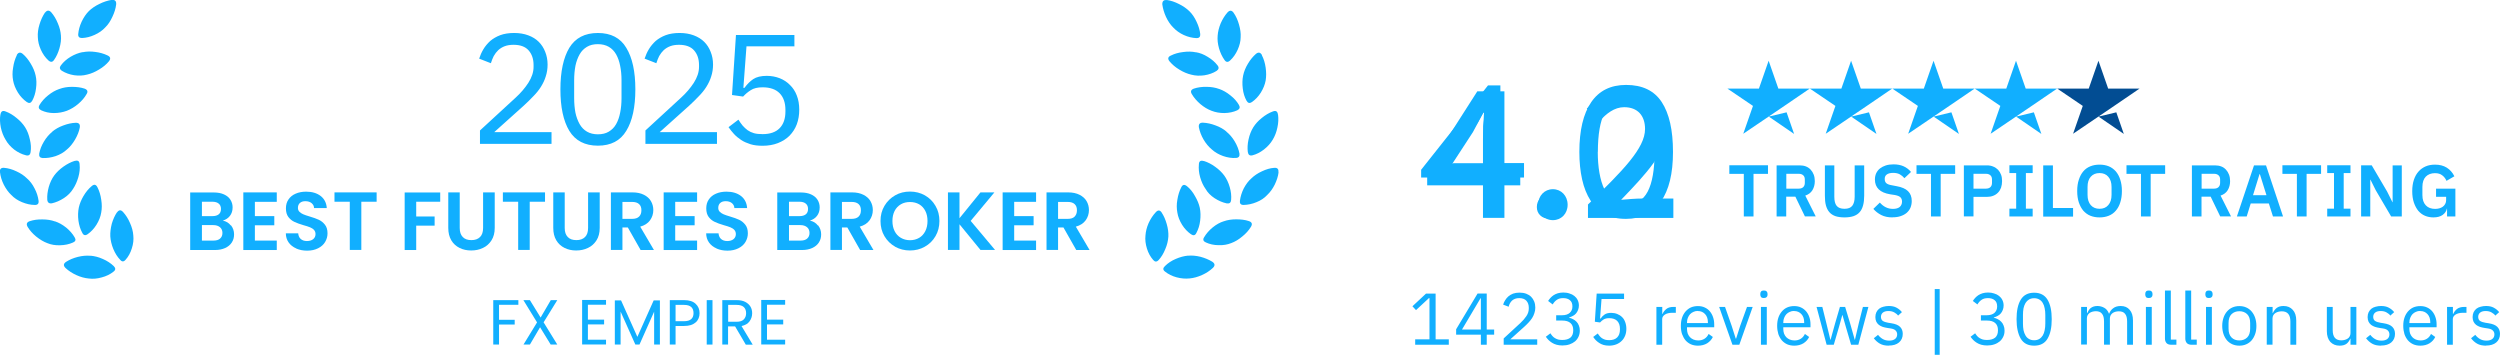 <?xml version="1.0" encoding="UTF-8"?>
<svg id="Layer_1" xmlns="http://www.w3.org/2000/svg" version="1.1" viewBox="0 0 272.88 38.73">
  <!-- Generator: Adobe Illustrator 29.6.1, SVG Export Plug-In . SVG Version: 2.1.1 Build 9)  -->
  <defs>
    <style>
      .st0, .st1 {
        fill: #11afff;
      }

      .st1 {
        display: none;
      }

      .st2 {
        fill: #024d93;
      }
    </style>
  </defs>
  <path class="st1" d="M76.56,8.05h2.58c.23,0,.43.03.62.1.19.07.34.17.47.29.13.12.22.27.29.46.07.18.1.37.1.58s-.03.39-.09.54c-.05.14-.13.26-.22.36-.09.1-.2.17-.32.22s-.24.07-.37.08v.05c.12,0,.25.02.39.07.14.05.27.13.39.23.12.1.22.23.3.4.08.16.12.36.12.6,0,.22-.04.43-.11.63-.07.19-.17.36-.3.5s-.28.26-.46.34-.37.12-.58.12h-2.83v-5.58h.02ZM77.62,12.73h1.47c.2,0,.36-.05.47-.15.11-.11.17-.26.17-.46v-.27c0-.2-.06-.35-.17-.46s-.27-.16-.47-.16h-1.47v1.5ZM77.62,10.37h1.3c.19,0,.34-.05.45-.15.11-.11.16-.25.16-.44v-.25c0-.19-.05-.33-.16-.43-.11-.11-.26-.16-.45-.16h-1.3s0,1.43,0,1.43ZM81.95,13.63v-5.58h3.68v.94h-2.62v1.35h2.32v.94h-2.32v1.42h2.62v.94h-3.68ZM88.56,13.73c-.48,0-.89-.09-1.22-.26s-.62-.39-.86-.67l.71-.69c.19.22.41.39.64.51.24.12.5.18.79.18.33,0,.57-.07.74-.21s.25-.34.25-.58c0-.19-.05-.34-.16-.46s-.31-.2-.6-.26l-.53-.08c-1.11-.18-1.67-.72-1.67-1.62,0-.25.05-.48.14-.68.1-.2.23-.38.41-.52s.39-.25.63-.33c.25-.08.53-.12.85-.12.42,0,.79.07,1.1.21s.58.34.81.62l-.72.68c-.14-.17-.31-.31-.5-.42-.2-.11-.45-.16-.74-.16s-.53.06-.69.18c-.15.11-.22.27-.22.48s.06.37.18.47.32.18.59.22l.52.1c.57.1.98.28,1.25.54s.41.62.41,1.08c0,.27-.05.51-.14.73-.09.21-.23.4-.41.56-.18.15-.39.27-.66.36-.26.09-.55.13-.89.13h0ZM93.83,8.98v4.65h-1.06v-4.65h-1.58v-.94h4.22v.94h-1.58ZM98.33,13.63v-5.58h2.51c.26,0,.49.04.69.13.21.08.38.2.53.35.14.15.25.33.33.54s.11.45.11.7-.04.5-.11.71-.18.39-.33.54c-.14.15-.32.27-.53.35-.2.08-.43.12-.69.12h-1.46v2.13h-1.06,0ZM99.38,10.59h1.36c.2,0,.36-.05.48-.16s.18-.27.18-.47v-.37c0-.2-.06-.36-.18-.46-.12-.11-.28-.16-.48-.16h-1.36v1.62ZM104.59,13.63h-1.06v-5.58h2.52c.26,0,.49.04.69.12.2.08.37.2.51.35.14.15.25.33.33.54s.12.45.12.71c0,.38-.09.71-.26.99-.17.28-.43.47-.78.59l1.14,2.27h-1.18l-1.04-2.15h-1v2.15h0ZM105.95,10.59c.2,0,.36-.05.48-.16s.18-.27.18-.47v-.37c0-.2-.06-.36-.18-.46-.12-.11-.28-.16-.48-.16h-1.36v1.62h1.36ZM111.04,13.73c-.37,0-.7-.06-1-.18s-.56-.31-.77-.55c-.21-.25-.37-.55-.49-.9-.12-.36-.18-.77-.18-1.25s.06-.88.18-1.24.28-.67.49-.91c.21-.25.47-.43.77-.55.3-.12.63-.18,1-.18s.7.06,1,.18.55.31.77.55c.21.25.38.55.49.91.12.36.18.77.18,1.24s-.06.89-.18,1.25c-.11.36-.28.66-.49.9-.21.25-.47.43-.77.55-.3.12-.63.18-1,.18ZM111.04,12.79c.4,0,.72-.13.95-.4.24-.27.36-.64.36-1.12v-.86c0-.48-.12-.85-.36-1.12-.24-.27-.55-.4-.95-.4s-.72.13-.96.4c-.24.27-.35.64-.35,1.12v.86c0,.48.12.85.35,1.12.24.27.56.4.96.4ZM115.72,13.63l-1.82-5.58h1.08l.86,2.72.5,1.86h.02l.49-1.86.86-2.72h1.05l-1.82,5.58h-1.22ZM119.37,13.63v-.85h.74v-3.89h-.74v-.85h2.54v.85h-.74v3.89h.74v.85h-2.54ZM123.06,8.05h2.03c.36,0,.69.06.98.18.3.12.55.29.76.53.21.23.38.52.49.87.12.35.18.75.18,1.22s-.06.87-.18,1.22c-.11.35-.28.64-.49.87s-.46.4-.76.52c-.29.12-.62.18-.98.18h-2.03v-5.58h0ZM125.1,12.69c.4,0,.71-.11.94-.34.24-.23.35-.59.35-1.07v-.88c0-.48-.12-.83-.35-1.06-.23-.23-.54-.35-.94-.35h-.98v3.71h.98ZM128.66,13.63v-5.58h3.68v.94h-2.62v1.35h2.32v.94h-2.32v1.42h2.62v.94h-3.68ZM134.59,13.63h-1.06v-5.58h2.52c.26,0,.49.04.69.12s.37.2.51.35c.14.15.25.33.33.54s.12.45.12.71c0,.38-.09.71-.26.99s-.43.47-.78.59l1.14,2.27h-1.18l-1.04-2.15h-1v2.15h0ZM135.95,10.59c.2,0,.36-.05.48-.16s.18-.27.18-.47v-.37c0-.2-.06-.36-.18-.46-.12-.11-.28-.16-.48-.16h-1.36v1.62h1.36Z"/>
  <path class="st1" d="M79.77,22.77h-.03c-.05.27-.2.5-.46.69-.25.18-.59.27-1.01.27-.33,0-.64-.06-.92-.18s-.52-.3-.73-.54c-.2-.25-.36-.55-.48-.9-.12-.36-.18-.77-.18-1.24s.06-.88.18-1.24.29-.67.51-.91c.22-.25.48-.43.78-.56.3-.13.64-.19,1.02-.19.5,0,.93.11,1.28.33s.63.53.83.94l-.86.5c-.1-.24-.25-.44-.46-.6-.2-.16-.46-.24-.8-.24-.42,0-.75.13-1,.38s-.37.62-.37,1.12v.9c0,.49.13.86.38,1.12s.59.38,1.01.38c.17,0,.32-.02.46-.06.14-.04.27-.1.38-.18s.19-.18.26-.3c.06-.12.1-.26.1-.42v-.36h-1.1v-.89h2.11v3.04h-.91v-.86h.01ZM81.98,23.63v-5.58h1.06v4.65h2.2v.94h-3.26,0ZM88.13,23.73c-.37,0-.7-.06-1-.18s-.55-.31-.77-.55c-.21-.25-.37-.55-.49-.9-.12-.36-.18-.77-.18-1.25s.06-.88.18-1.24.28-.67.49-.91c.21-.25.47-.43.77-.55s.63-.18,1-.18.7.06,1,.18.55.31.77.55c.21.25.38.55.49.91.12.36.18.77.18,1.24s-.06.89-.18,1.25c-.11.36-.27.66-.49.9-.21.25-.47.43-.77.55s-.63.18-1,.18ZM88.13,22.79c.4,0,.72-.13.95-.4.24-.27.36-.64.36-1.12v-.86c0-.48-.12-.85-.36-1.12-.23-.27-.55-.4-.95-.4s-.72.13-.96.4c-.23.27-.35.64-.35,1.12v.86c0,.48.12.85.35,1.12.24.27.56.4.96.4ZM91.71,18.05h2.58c.23,0,.43.03.62.1s.34.17.47.29c.13.12.22.27.29.46.07.18.1.37.1.58s-.03.39-.09.54c-.05.14-.13.26-.22.36-.09.1-.2.17-.32.22s-.24.07-.37.08v.05c.12,0,.25.02.39.07s.27.13.39.23.22.23.3.4c.08.16.12.36.12.6,0,.22-.04.43-.11.63-.07.19-.17.36-.3.5-.13.14-.28.26-.46.34s-.37.12-.58.12h-2.83v-5.58h.02ZM92.77,22.73h1.47c.2,0,.36-.05.47-.15.11-.11.17-.26.17-.46v-.27c0-.2-.06-.35-.17-.46-.11-.11-.27-.16-.47-.16h-1.47s0,1.5,0,1.5ZM92.77,20.37h1.3c.19,0,.34-.05.45-.15.11-.11.16-.25.16-.44v-.25c0-.19-.05-.33-.16-.43-.11-.11-.26-.16-.45-.16h-1.3v1.43ZM100.44,23.63l-.45-1.42h-1.98l-.44,1.42h-1.07l1.87-5.58h1.31l1.86,5.58h-1.1ZM99.02,19.01h-.04l-.71,2.3h1.47l-.72-2.3ZM102.44,23.63v-5.58h1.06v4.65h2.2v.94h-3.26,0ZM110.86,18.98v4.65h-1.06v-4.65h-1.58v-.94h4.22v.94h-1.58ZM114.44,23.63h-1.06v-5.58h2.52c.26,0,.48.04.69.12s.37.2.51.35.25.33.33.54c.08.21.12.45.12.71,0,.38-.09.71-.26.99-.17.28-.43.47-.78.59l1.14,2.27h-1.18l-1.04-2.15h-1v2.15h0ZM115.8,20.59c.2,0,.36-.05.48-.16s.18-.27.18-.47v-.37c0-.2-.06-.36-.18-.46-.12-.11-.28-.16-.48-.16h-1.36v1.62s1.36,0,1.36,0ZM122.23,23.63l-.45-1.42h-1.98l-.44,1.42h-1.07l1.87-5.58h1.31l1.86,5.58h-1.1ZM120.81,19.01h-.04l-.71,2.3h1.47l-.72-2.3ZM124.23,18.05h2.03c.36,0,.69.06.98.18.3.12.55.29.76.53.21.23.38.52.49.87.12.35.18.75.18,1.22s-.06.87-.18,1.22c-.11.35-.28.64-.49.87-.21.23-.46.4-.76.52-.29.12-.62.18-.98.18h-2.03v-5.58h0ZM126.26,22.69c.39,0,.71-.11.94-.34s.35-.59.35-1.07v-.88c0-.48-.12-.83-.35-1.06-.23-.23-.54-.35-.94-.35h-.98v3.71h.98ZM129.6,23.63v-.85h.74v-3.89h-.74v-.85h2.54v.85h-.74v3.89h.74v.85h-2.54ZM134.89,20.77l-.58-1.16h-.02v4.02h-1v-5.58h1.16l1.68,2.86.58,1.16h.02v-4.02h1v5.58h-1.16l-1.68-2.86ZM142.68,22.77h-.03c-.05.27-.2.5-.46.69-.25.18-.59.27-1.01.27-.33,0-.64-.06-.92-.18s-.52-.3-.73-.54c-.2-.25-.36-.55-.48-.9-.12-.36-.18-.77-.18-1.24s.06-.88.18-1.24.29-.67.51-.91c.22-.25.48-.43.78-.56s.64-.19,1.02-.19c.5,0,.93.11,1.28.33s.63.53.83.94l-.86.5c-.1-.24-.25-.44-.46-.6-.2-.16-.46-.24-.8-.24-.42,0-.75.13-1,.38-.24.25-.37.62-.37,1.12v.9c0,.49.12.86.38,1.12.25.26.59.38,1.01.38.16,0,.32-.02.46-.06.14-.04.27-.1.38-.18s.19-.18.26-.3.1-.26.1-.42v-.36h-1.1v-.89h2.11v3.04h-.91v-.86h0Z"/>
  <path class="st1" d="M17.71,40.13l-.56-1.65h-2.26l-.56,1.65h-.68l1.95-5.58h.86l1.95,5.58s-.7,0-.7,0ZM16.04,35.17h-.04l-.94,2.72h1.93l-.94-2.72h0ZM19.42,34.55h1.87c.35,0,.66.06.94.18s.52.29.72.53c.2.23.36.52.46.87.11.35.16.75.16,1.22s-.05.87-.16,1.22c-.11.35-.26.64-.46.87-.2.23-.44.4-.72.52-.28.12-.6.18-.94.18h-1.87v-5.58h0ZM21.3,39.54c.23,0,.44-.04.63-.11.19-.08.36-.19.5-.34s.25-.33.32-.54c.08-.22.12-.47.12-.74v-.91c0-.28-.04-.52-.12-.74-.07-.22-.18-.4-.32-.55-.14-.15-.3-.26-.5-.34-.19-.08-.4-.12-.63-.12h-1.2v4.4h1.2ZM26.05,40.13l-1.86-5.58h.72l.92,2.82.62,2.1h.04l.63-2.1.93-2.82h.7l-1.88,5.58s-.82,0-.82,0ZM35.83,36.72l-.67-1.24h-.02v4.65h-.66v-5.58h.78l2.04,3.41.67,1.24h.02v-4.65h.66v5.58h-.78s-2.04-3.41-2.04-3.41ZM41.92,40.13v-.56h.78v-4.46h-.78v-.56h2.24v.56h-.78v4.46h.78v.56h-2.24ZM45.4,40.13v-4.13h.64v.67h.03c.1-.23.24-.42.42-.56.19-.14.43-.21.74-.21.43,0,.76.14,1.01.42.25.27.38.66.38,1.16v2.65h-.64v-2.54c0-.74-.31-1.11-.94-1.11-.13,0-.25.02-.38.05-.12.03-.22.08-.32.14-.1.06-.17.15-.23.25-.05.1-.08.21-.08.34v2.86h-.64.01ZM50.94,40.13c-.22,0-.39-.06-.51-.18-.11-.13-.17-.29-.17-.5v-2.89h-.68v-.56h.38c.14,0,.23-.03.28-.08.05-.06.08-.16.08-.3v-.77h.58v1.14h.9v.56h-.9v3.01h.84v.56h-.8ZM54.43,40.23c-.28,0-.54-.05-.77-.15-.22-.1-.42-.25-.58-.43-.16-.19-.29-.42-.38-.68-.09-.27-.13-.57-.13-.9s.04-.62.13-.89.22-.49.38-.68c.17-.19.36-.34.58-.44.23-.1.49-.15.77-.15s.53.05.74.15c.22.1.41.24.56.42.15.18.27.39.35.63.09.25.13.51.13.81v.3h-2.97v.19c0,.18.03.34.08.5.06.15.14.28.24.39.11.11.23.2.38.26.15.06.33.1.52.1.26,0,.49-.06.68-.18.2-.12.35-.3.46-.53l.46.33c-.13.28-.34.51-.62.69-.28.17-.62.26-1.01.26ZM54.43,36.44c-.18,0-.34.03-.48.1-.14.06-.27.14-.38.26-.1.11-.18.25-.24.4s-.09.31-.09.5v.06h2.28v-.09c0-.37-.1-.66-.3-.88s-.46-.34-.79-.34h0ZM57.35,40.13v-4.13h.64v.76h.04c.07-.2.21-.37.4-.53.19-.15.46-.23.79-.23h.25v.64h-.38c-.35,0-.62.07-.82.2-.19.13-.29.29-.29.49v2.8h-.64,0ZM60.37,40.13v-4.13h.64v.67h.03c.1-.23.24-.42.42-.56.19-.14.43-.21.74-.21.43,0,.76.14,1.01.42.25.27.38.66.38,1.16v2.65h-.64v-2.54c0-.74-.31-1.11-.94-1.11-.13,0-.25.02-.38.05-.12.03-.22.08-.32.14-.1.06-.17.15-.23.25-.05.1-.08.21-.08.34v2.86h-.64.01ZM68,40.13c-.24,0-.41-.06-.52-.19-.1-.13-.17-.29-.19-.48h-.04c-.09.26-.24.45-.45.58s-.46.19-.74.19c-.44,0-.78-.11-1.02-.34-.24-.22-.36-.53-.36-.91s.14-.69.42-.9c.29-.21.73-.31,1.34-.31h.82v-.41c0-.29-.08-.52-.24-.67-.16-.15-.41-.23-.74-.23-.25,0-.46.06-.63.17-.17.11-.3.26-.42.45l-.38-.36c.11-.22.29-.41.54-.57s.55-.24.93-.24c.5,0,.89.12,1.17.37s.42.59.42,1.02v2.27h.47v.56h-.38ZM66.16,39.68c.16,0,.31-.02.44-.06.13-.04.25-.09.34-.16.1-.07.17-.15.22-.24s.08-.19.08-.3v-.68h-.85c-.37,0-.64.05-.81.16s-.25.26-.25.46v.17c0,.2.07.36.22.47s.35.17.6.17h0ZM70.26,40.13c-.22,0-.39-.06-.51-.18-.11-.13-.17-.29-.17-.5v-2.89h-.68v-.56h.38c.14,0,.23-.03.28-.08.05-.06.08-.16.08-.3v-.77h.58v1.14h.9v.56h-.9v3.01h.84v.56h-.8,0ZM72.56,35.03c-.14,0-.24-.03-.3-.1-.06-.07-.09-.16-.09-.26v-.1c0-.11.03-.19.09-.26s.17-.1.3-.1.24.03.3.1c.06.06.1.15.1.26v.1c0,.11-.03.19-.1.26-.06.06-.16.1-.3.1ZM72.24,36h.64v4.13h-.64v-4.13ZM75.88,40.23c-.28,0-.53-.05-.76-.15-.23-.1-.43-.25-.59-.43-.16-.19-.29-.42-.38-.68-.09-.27-.14-.57-.14-.9s.05-.62.14-.89.22-.49.38-.68c.17-.19.36-.34.59-.44.23-.1.48-.15.76-.15s.53.05.75.15c.23.1.43.25.59.44.17.19.29.41.38.68s.14.56.14.89-.05.63-.14.9c-.09.26-.22.49-.38.68-.17.19-.36.33-.59.43-.22.1-.47.15-.75.15ZM75.88,39.66c.35,0,.63-.11.85-.32s.33-.54.33-.98v-.59c0-.44-.11-.76-.33-.98-.22-.21-.5-.32-.85-.32s-.63.11-.85.32-.33.54-.33.98v.59c0,.44.11.76.33.98.22.21.5.32.85.32ZM78.87,40.13v-4.13h.64v.67h.03c.1-.23.24-.42.42-.56.19-.14.43-.21.74-.21.43,0,.76.14,1.01.42.25.27.38.66.38,1.16v2.65h-.64v-2.54c0-.74-.31-1.11-.94-1.11-.13,0-.25.02-.38.05-.12.03-.22.08-.32.14-.1.06-.17.15-.23.25-.05.1-.08.21-.08.34v2.86h-.64.01ZM86.5,40.13c-.24,0-.41-.06-.52-.19-.1-.13-.17-.29-.19-.48h-.04c-.09.26-.24.45-.45.58s-.46.19-.74.19c-.44,0-.78-.11-1.02-.34-.24-.22-.36-.53-.36-.91s.14-.69.42-.9c.29-.21.73-.31,1.34-.31h.82v-.41c0-.29-.08-.52-.24-.67-.16-.15-.41-.23-.74-.23-.25,0-.46.06-.63.17-.17.11-.3.26-.42.45l-.38-.36c.11-.22.29-.41.54-.57s.55-.24.93-.24c.5,0,.89.12,1.17.37s.42.59.42,1.02v2.27h.47v.56h-.38ZM84.66,39.68c.16,0,.31-.02.44-.06s.25-.09.34-.16c.1-.07.17-.15.22-.24s.08-.19.08-.3v-.68h-.85c-.37,0-.64.05-.81.16s-.25.26-.25.46v.17c0,.2.07.36.22.47s.35.17.6.17h0ZM88.53,40.13c-.22,0-.39-.06-.51-.18-.11-.13-.17-.29-.17-.48v-5.26h.64v5.36h.61v.56h-.57ZM92.15,40.13v-5.58h3.33v.59h-2.66v1.87h2.42v.59h-2.42v2.53h-.67ZM96.95,35.03c-.14,0-.24-.03-.3-.1-.06-.07-.09-.16-.09-.26v-.1c0-.11.03-.19.09-.26s.17-.1.3-.1.24.03.3.1c.06.06.1.15.1.26v.1c0,.11-.03.19-.1.26-.06.06-.16.1-.3.1ZM96.63,36h.64v4.13h-.64v-4.13ZM98.71,40.13v-4.13h.64v.67h.03c.1-.23.24-.42.42-.56.19-.14.43-.21.74-.21.43,0,.76.14,1.01.42.25.27.38.66.38,1.16v2.65h-.64v-2.54c0-.74-.31-1.11-.94-1.11-.13,0-.25.02-.38.05-.12.03-.22.08-.32.14-.1.06-.17.15-.23.25-.05.1-.08.21-.08.34v2.86h-.64.01ZM106.34,40.13c-.24,0-.41-.06-.52-.19-.1-.13-.17-.29-.19-.48h-.04c-.09.26-.24.45-.45.58s-.46.19-.74.19c-.44,0-.78-.11-1.02-.34-.24-.22-.36-.53-.36-.91s.14-.69.42-.9c.29-.21.73-.31,1.34-.31h.82v-.41c0-.29-.08-.52-.24-.67-.16-.15-.4-.23-.74-.23-.25,0-.46.06-.63.17-.17.11-.3.26-.42.45l-.38-.36c.11-.22.29-.41.54-.57.24-.16.56-.24.93-.24.5,0,.89.12,1.17.37s.42.59.42,1.02v2.27h.47v.56h-.38ZM104.5,39.68c.16,0,.31-.02.44-.06s.25-.09.34-.16c.1-.07.17-.15.22-.24s.08-.19.08-.3v-.68h-.85c-.37,0-.64.05-.81.16s-.25.26-.25.46v.17c0,.2.07.36.22.47s.35.17.6.17h0ZM107.69,40.13v-4.13h.64v.67h.03c.1-.23.24-.42.42-.56.19-.14.43-.21.74-.21.43,0,.76.14,1.01.42.25.27.38.66.38,1.16v2.65h-.64v-2.54c0-.74-.31-1.11-.94-1.11-.13,0-.25.02-.38.05-.12.03-.22.08-.32.14-.1.06-.17.15-.23.25-.05.1-.08.21-.08.34v2.86h-.64.01ZM113.85,40.23c-.29,0-.55-.05-.78-.15-.23-.1-.42-.25-.58-.43-.15-.19-.27-.41-.36-.68-.08-.27-.12-.57-.12-.9s.04-.63.12-.9c.09-.27.21-.49.36-.68.16-.19.36-.33.58-.43.23-.1.49-.15.78-.15.41,0,.74.09.98.27.25.18.44.41.56.7l-.54.27c-.07-.21-.2-.38-.37-.5-.17-.12-.38-.18-.64-.18-.19,0-.36.03-.5.1-.14.06-.26.14-.36.26-.1.11-.17.24-.22.39-.05.15-.07.31-.07.5v.7c0,.36.1.66.29.9.2.23.49.34.86.34.52,0,.89-.24,1.12-.72l.46.31c-.13.3-.33.54-.6.71-.26.18-.59.26-.98.26h.01ZM116.74,35.03c-.14,0-.24-.03-.3-.1-.06-.07-.09-.16-.09-.26v-.1c0-.11.03-.19.09-.26s.17-.1.3-.1.24.03.3.1c.06.06.1.15.1.26v.1c0,.11-.03.19-.1.26-.06.06-.16.1-.3.1ZM116.42,36h.64v4.13h-.64v-4.13ZM121.5,40.13c-.24,0-.41-.06-.52-.19-.1-.13-.17-.29-.19-.48h-.04c-.09.26-.24.45-.45.58s-.46.19-.74.19c-.44,0-.78-.11-1.02-.34-.24-.22-.36-.53-.36-.91s.14-.69.42-.9c.29-.21.73-.31,1.34-.31h.82v-.41c0-.29-.08-.52-.24-.67-.16-.15-.41-.23-.74-.23-.25,0-.46.06-.63.17-.17.11-.3.26-.42.45l-.38-.36c.11-.22.29-.41.54-.57.24-.16.55-.24.93-.24.5,0,.89.12,1.17.37s.42.59.42,1.02v2.27h.47v.56h-.38ZM119.66,39.68c.16,0,.31-.02.44-.06.13-.04.25-.09.34-.16.1-.07.17-.15.22-.24s.08-.19.08-.3v-.68h-.85c-.37,0-.64.05-.81.16s-.25.26-.25.46v.17c0,.2.07.36.22.47s.35.17.6.17h0ZM123.54,40.13c-.22,0-.4-.06-.51-.18-.11-.13-.17-.29-.17-.48v-5.26h.64v5.36h.61v.56h-.57ZM130.65,40.13l-.56-1.65h-2.26l-.56,1.65h-.68l1.95-5.58h.86l1.95,5.58s-.7,0-.7,0ZM128.97,35.17h-.04l-.94,2.72h1.93l-.94-2.72h0ZM131.78,36h.62l.44,1.78.44,1.81h.02l.5-1.81.52-1.78h.57l.54,1.78.51,1.81h.02l.42-1.81.45-1.78h.6l-1.1,4.13h-.79l-.58-1.98-.36-1.26h-.02l-.35,1.26-.58,1.98h-.78l-1.1-4.13h.01ZM141.36,40.13c-.24,0-.41-.06-.52-.19-.1-.13-.17-.29-.19-.48h-.04c-.09.26-.24.45-.45.58-.21.13-.46.19-.74.19-.44,0-.78-.11-1.02-.34-.24-.22-.36-.53-.36-.91s.14-.69.42-.9c.29-.21.73-.31,1.34-.31h.82v-.41c0-.29-.08-.52-.24-.67-.16-.15-.41-.23-.74-.23-.25,0-.46.06-.63.17-.17.11-.3.26-.42.45l-.38-.36c.11-.22.29-.41.54-.57s.55-.24.93-.24c.5,0,.89.12,1.17.37s.42.59.42,1.02v2.27h.47v.56h-.38,0ZM139.52,39.68c.16,0,.31-.02.44-.06s.25-.09.34-.16c.1-.07.17-.15.22-.24s.08-.19.08-.3v-.68h-.85c-.37,0-.64.05-.81.16s-.25.26-.25.46v.17c0,.2.07.36.22.47s.35.17.6.17h0ZM142.72,40.13v-4.13h.64v.76h.04c.08-.2.21-.37.4-.53s.46-.23.79-.23h.25v.64h-.38c-.35,0-.62.07-.82.2-.19.13-.29.29-.29.49v2.8h-.64.01ZM148.33,39.46h-.03c-.25.51-.65.77-1.21.77-.26,0-.49-.05-.7-.15-.21-.1-.39-.25-.54-.43-.14-.19-.26-.41-.34-.68-.07-.27-.11-.57-.11-.9s.04-.63.11-.9c.08-.27.19-.49.34-.68s.33-.33.54-.43c.21-.1.44-.15.7-.15.29,0,.53.06.74.19.21.12.37.31.47.58h.03v-2.46h.64v5.92h-.64v-.67h0ZM147.26,39.65c.14,0,.28-.02.41-.06s.25-.09.34-.16c.1-.07.17-.16.22-.26.06-.11.09-.23.09-.36v-1.54c0-.11-.03-.22-.09-.31-.05-.1-.13-.19-.22-.26-.1-.07-.21-.12-.34-.16-.13-.04-.26-.06-.41-.06-.36,0-.65.11-.86.34-.21.22-.31.52-.31.89v.7c0,.37.1.67.31.9.21.22.49.34.86.34ZM151.65,40.23c-.38,0-.71-.07-.97-.22s-.48-.35-.66-.59l.46-.37c.16.2.34.36.54.47s.43.16.69.16.48-.06.63-.18c.16-.12.23-.28.23-.5,0-.16-.05-.3-.16-.41-.1-.12-.29-.2-.56-.24l-.33-.05c-.19-.03-.37-.07-.53-.12-.16-.06-.3-.13-.42-.22-.12-.1-.21-.21-.28-.35-.06-.14-.1-.3-.1-.5s.04-.38.11-.53c.08-.15.18-.28.3-.38.13-.1.29-.18.47-.22.18-.05.38-.08.58-.08.34,0,.62.06.84.18.23.12.43.28.6.49l-.42.38c-.09-.13-.22-.24-.4-.34-.18-.11-.4-.16-.66-.16s-.47.06-.61.18c-.13.11-.2.27-.2.46s.07.35.2.44c.14.09.34.16.59.2l.32.05c.46.07.78.2.98.4.19.19.29.45.29.76,0,.4-.14.71-.41.94s-.64.34-1.12.34h0Z"/>
  <path class="st1" d="M30.23,34.55h3.01v.6h-2.28v1.86h2.11v.6h-2.11v2.53h-.73v-5.58h0Z"/>
  <g>
    <path class="st0" d="M9.88,27.91c.44.04.89.15,1.35.36.46.2.86.46,1.19.78.22.22.21.42-.03.6-.36.29-.79.5-1.29.63-.49.14-.96.18-1.41.12-.44-.04-.89-.16-1.35-.37-.46-.21-.86-.47-1.19-.78-.26-.26-.23-.48.08-.68.36-.23.79-.41,1.27-.53s.94-.16,1.37-.12h.01ZM12.77,23.19c.21-.3.43-.31.67-.04.3.33.55.72.75,1.19.21.46.33.92.36,1.35.05.46,0,.93-.16,1.42-.15.49-.38.91-.68,1.24-.2.24-.4.24-.59.01-.3-.31-.55-.7-.75-1.18-.19-.46-.3-.93-.33-1.38-.02-.43.04-.88.16-1.37.14-.48.33-.9.57-1.26,0,0,0,.02,0,.02ZM6,24.16c.42.14.82.36,1.22.68.39.32.7.67.93,1.07.16.26.1.44-.18.56-.43.19-.9.29-1.41.3-.51.02-.98-.06-1.39-.23-.41-.15-.82-.4-1.22-.72-.39-.32-.7-.67-.93-1.05-.18-.31-.1-.52.23-.63.42-.14.88-.2,1.38-.19.5,0,.96.07,1.37.22h0ZM9.98,20.34c.28-.26.5-.22.66.11.2.39.34.84.41,1.35.08.5.08.97,0,1.39-.07.46-.25.9-.52,1.34-.27.43-.59.77-.96,1.03-.26.18-.46.13-.59-.15-.21-.38-.35-.82-.42-1.33-.06-.5-.05-.97.04-1.41.09-.42.26-.84.51-1.27.26-.44.55-.79.88-1.07h0ZM0,18.8c-.05-.35.11-.51.46-.48.43.04.87.16,1.33.38.46.21.84.46,1.15.77.33.28.61.65.83,1.09.24.45.38.9.44,1.35.04.32-.1.47-.41.46-.46,0-.92-.11-1.39-.3-.47-.19-.87-.46-1.18-.79-.32-.3-.59-.68-.82-1.13-.23-.46-.36-.92-.41-1.35ZM8.16,17.57c.35-.11.52.02.53.38.05.44,0,.9-.14,1.39-.14.48-.33.91-.57,1.27-.24.39-.57.73-1,1.01s-.87.47-1.31.57c-.31.05-.48-.08-.51-.38-.03-.45.03-.91.16-1.39.14-.49.34-.92.6-1.27s.59-.67,1-.96c.41-.29.82-.5,1.23-.63h.01ZM5.7,14.37c.33-.27.72-.5,1.19-.67.47-.18.93-.28,1.38-.3.35,0,.49.16.44.51-.08.44-.26.88-.52,1.33-.26.44-.55.8-.89,1.08-.33.31-.74.55-1.23.72-.49.16-.97.23-1.42.21-.29-.02-.41-.18-.37-.48.08-.44.25-.88.51-1.31.26-.44.57-.8.92-1.08h0ZM.05,12.51c.05-.36.24-.48.57-.34.41.15.81.39,1.19.71.39.31.7.65.93,1.01.24.38.41.82.52,1.33.12.49.15.95.08,1.37-.04.32-.21.44-.51.36-.45-.11-.88-.32-1.29-.63-.4-.32-.71-.67-.93-1.07-.24-.39-.41-.83-.52-1.33-.1-.5-.12-.97-.05-1.41,0,0,.01,0,.01,0ZM6.49,9.71c.4-.15.85-.23,1.35-.23s.96.05,1.38.19c.33.12.41.32.23.6-.21.38-.52.74-.92,1.08-.39.33-.8.57-1.23.74-.43.16-.9.25-1.42.25s-.97-.11-1.38-.3c-.28-.14-.34-.33-.18-.59.23-.38.54-.73.93-1.04.39-.32.8-.55,1.23-.7h.01ZM1.82,6.02c.17-.31.39-.36.66-.14.33.28.62.64.88,1.08.26.43.44.86.53,1.29.1.43.11.9.04,1.41-.06.5-.2.94-.41,1.33-.15.27-.34.32-.59.15-.37-.26-.7-.6-.97-1.03-.27-.44-.45-.88-.53-1.33-.08-.43-.09-.89,0-1.39.07-.51.21-.97.41-1.37h-.02ZM9.02,5.7c.44-.09.9-.1,1.39-.03.49.06.93.19,1.33.38.32.15.37.36.15.64-.28.34-.64.64-1.08.9-.43.26-.86.45-1.3.55-.44.12-.91.14-1.42.07-.5-.08-.94-.24-1.33-.48-.26-.17-.29-.37-.11-.6.27-.36.62-.67,1.05-.93.44-.26.88-.43,1.31-.51h.01ZM4.92,1.38c.21-.28.44-.29.68-.03.28.33.52.72.71,1.19.2.46.31.91.34,1.34.04.44-.02.9-.16,1.39-.14.48-.33.91-.59,1.27-.17.26-.38.27-.62.05-.34-.31-.61-.7-.82-1.16-.21-.47-.32-.93-.33-1.38-.03-.43.03-.89.18-1.38.15-.5.35-.93.6-1.3h.01ZM12.19,0c.36-.05.52.11.49.48-.05.44-.19.89-.41,1.35-.21.46-.46.85-.77,1.15-.32.35-.71.62-1.18.83-.46.21-.91.32-1.37.34-.3,0-.44-.14-.41-.44.04-.44.16-.88.37-1.34.22-.46.48-.85.79-1.16.31-.3.69-.56,1.15-.78.46-.23.9-.37,1.33-.44h.01Z"/>
    <path class="st0" d="M60.2,15.7h-7.81v-1.46l3.89-3.58c.56-.51,1.02-1.05,1.39-1.62.37-.58.57-1.16.57-1.74v-.2c0-.66-.18-1.19-.54-1.6s-.91-.61-1.65-.61c-.36,0-.68.05-.95.15s-.51.25-.71.43c-.19.18-.36.4-.5.65-.12.24-.22.5-.31.78l-1.28-.5c.12-.35.26-.69.46-1.02.2-.34.46-.64.75-.91.31-.26.67-.47,1.09-.63.43-.16.94-.24,1.52-.24s1.1.09,1.55.26c.46.17.84.41,1.14.71s.54.67.7,1.09c.17.42.26.88.26,1.39,0,.46-.07.9-.2,1.29-.12.4-.3.77-.53,1.14-.22.35-.5.7-.84,1.04-.32.34-.67.68-1.04,1.02l-3.21,2.88h6.25s0,1.28,0,1.28ZM65.26,15.9c-1.42,0-2.46-.54-3.12-1.62-.65-1.08-.97-2.59-.97-4.53s.33-3.46.97-4.53c.66-1.08,1.7-1.62,3.12-1.62s2.46.54,3.1,1.62c.66,1.08.99,2.59.99,4.53s-.33,3.46-.99,4.53c-.65,1.08-1.68,1.62-3.1,1.62ZM65.26,14.66c.46,0,.86-.09,1.19-.29s.6-.46.8-.82c.2-.35.35-.77.44-1.25.1-.48.15-1.01.15-1.59v-1.94c0-.58-.05-1.11-.15-1.59-.09-.48-.24-.89-.44-1.25-.2-.35-.47-.63-.8-.82s-.73-.29-1.19-.29-.86.09-1.19.29-.6.46-.8.82c-.2.35-.36.77-.46,1.25-.09.48-.14,1.01-.14,1.59v1.94c0,.58.05,1.11.14,1.59.1.48.26.89.46,1.25.2.35.47.63.8.82.33.19.73.29,1.19.29ZM78.26,15.7h-7.81v-1.46l3.89-3.58c.56-.51,1.02-1.05,1.39-1.62.37-.58.57-1.16.57-1.74v-.2c0-.66-.18-1.19-.54-1.6s-.91-.61-1.65-.61c-.36,0-.68.05-.95.15s-.51.25-.71.43c-.19.18-.36.4-.5.65-.12.24-.22.5-.31.78l-1.28-.5c.12-.35.26-.69.46-1.02.2-.34.46-.64.75-.91.31-.26.67-.47,1.09-.63.43-.16.94-.24,1.52-.24s1.1.09,1.55.26.84.41,1.14.71.54.67.7,1.09c.17.42.26.88.26,1.39,0,.46-.07.9-.2,1.29-.12.4-.3.77-.53,1.14-.22.35-.5.7-.84,1.04-.32.34-.67.68-1.04,1.02l-3.21,2.88h6.25s0,1.28,0,1.28ZM86.69,5.06h-5.21l-.34,4.53h.12c.29-.4.6-.71.95-.95.36-.24.86-.36,1.48-.36.51,0,.98.09,1.42.26.43.17.81.42,1.12.74.32.31.57.69.74,1.14.18.46.27.97.27,1.55s-.09,1.12-.27,1.6c-.18.48-.45.89-.8,1.25-.34.34-.76.6-1.26.8-.49.19-1.05.29-1.67.29-.5,0-.95-.05-1.33-.17-.37-.12-.71-.26-1.01-.46s-.56-.41-.78-.65-.42-.49-.6-.75l1.08-.82c.15.24.3.46.46.65.17.19.35.36.54.5.2.14.43.25.7.33.26.07.57.1.94.1.82,0,1.44-.22,1.86-.65s.63-1.04.63-1.82v-.17c0-.78-.21-1.39-.63-1.82s-1.04-.65-1.86-.65c-.54,0-.98.1-1.29.31-.31.19-.59.43-.84.7l-1.21-.17.43-6.55h6.38v1.26h0s-.02-.02-.02-.02Z"/>
    <path class="st0" d="M129.67,27.91c.43-.04.88,0,1.37.12.48.13.91.31,1.27.53.31.2.34.43.08.68-.33.31-.72.57-1.19.78-.47.21-.91.33-1.34.37-.46.05-.94.01-1.43-.12-.48-.13-.91-.34-1.27-.63-.24-.18-.24-.38,0-.6.32-.32.71-.58,1.18-.78.46-.2.92-.32,1.35-.36h-.02ZM126.79,23.19c.24.36.42.77.56,1.26.14.48.2.94.18,1.37-.03.46-.14.92-.34,1.38-.19.47-.43.87-.72,1.18-.21.23-.41.22-.6-.01-.3-.34-.53-.75-.68-1.24s-.21-.97-.16-1.42c.03-.44.14-.89.34-1.35.21-.46.47-.86.78-1.19.24-.27.46-.26.66.04l-.02-.02ZM133.56,24.16c.41-.15.87-.22,1.37-.22s.97.05,1.38.19c.34.11.42.32.23.63-.23.38-.54.73-.94,1.05-.39.33-.79.57-1.2.72-.42.17-.88.25-1.39.23-.51,0-.98-.11-1.39-.3-.28-.12-.35-.31-.19-.56.23-.39.54-.75.93-1.07s.8-.55,1.22-.68h-.02,0ZM129.58,20.34c.33.27.62.63.86,1.07.25.43.43.85.52,1.27.09.44.1.91.04,1.41-.06.5-.2.94-.41,1.33-.13.28-.32.33-.59.15-.37-.26-.7-.6-.97-1.03-.27-.44-.45-.88-.52-1.34-.08-.43-.09-.89,0-1.39.08-.51.22-.96.42-1.35.15-.33.37-.36.66-.11h0ZM139.56,18.8c-.05.44-.2.89-.42,1.35-.23.46-.5.83-.82,1.13-.31.34-.7.6-1.18.79-.46.19-.93.29-1.4.3-.31,0-.44-.15-.4-.46.06-.46.2-.91.42-1.35.24-.45.51-.81.83-1.09.31-.3.69-.56,1.15-.77.46-.22.9-.35,1.34-.38.35-.03.5.13.46.48h.02,0ZM131.4,17.57c.42.13.83.34,1.23.63.41.29.74.61,1,.96.26.36.46.78.6,1.27.14.48.19.95.15,1.39-.02.3-.18.43-.48.38-.46-.1-.9-.29-1.33-.57-.43-.28-.76-.62-.98-1.01-.26-.36-.45-.79-.59-1.27-.14-.49-.18-.96-.14-1.39,0-.36.19-.49.53-.38h0ZM133.86,14.37c.35.28.66.64.92,1.08s.43.88.51,1.31c.04.3-.08.46-.37.48-.46.03-.94-.04-1.42-.21-.48-.17-.89-.41-1.23-.72-.34-.28-.64-.64-.9-1.08-.26-.45-.42-.89-.51-1.33-.05-.35.1-.52.44-.51.45.02.91.12,1.38.3.47.17.87.4,1.19.67h-.01ZM139.5,12.51c.06.44.04.91-.07,1.41-.1.49-.27.93-.51,1.33-.23.39-.55.75-.96,1.07-.4.31-.82.52-1.24.63-.3.08-.47-.04-.52-.36-.05-.42-.03-.88.08-1.37.11-.5.28-.94.52-1.33.23-.36.53-.7.92-1.01.39-.32.79-.56,1.2-.71.34-.14.53-.02.57.34h.01ZM133.08,9.71c.42.15.83.38,1.22.7.4.31.71.66.93,1.04.15.26.1.45-.18.59-.42.19-.89.29-1.41.3-.51,0-.97-.08-1.4-.25-.43-.16-.84-.41-1.23-.74-.39-.34-.7-.7-.92-1.08-.17-.28-.1-.48.23-.6.42-.14.88-.2,1.38-.19.5,0,.96.08,1.37.23h0ZM137.73,6.02c.21.4.35.86.42,1.37.07.5.07.97,0,1.39-.08.45-.26.89-.53,1.33-.27.43-.6.77-.97,1.03-.25.17-.44.12-.59-.15-.21-.38-.35-.82-.41-1.33s-.05-.98.04-1.41.26-.86.52-1.29c.26-.44.56-.8.88-1.08.27-.22.49-.17.66.14h-.02ZM130.53,5.7c.44.07.87.24,1.3.51.44.26.79.57,1.07.93.18.23.14.43-.11.6-.38.24-.83.4-1.34.48-.5.07-.97.05-1.42-.07-.43-.1-.86-.28-1.3-.55-.44-.26-.79-.57-1.07-.9-.23-.28-.18-.5.15-.64.38-.19.82-.32,1.33-.38.5-.07.97-.06,1.39.03h0ZM134.64,1.38c.26.36.46.8.6,1.3.14.49.21.95.18,1.38,0,.45-.12.91-.33,1.38-.21.46-.48.85-.82,1.16-.24.22-.44.2-.61-.05-.26-.36-.46-.79-.6-1.27-.14-.49-.19-.96-.15-1.39.03-.43.14-.88.33-1.34.2-.46.45-.86.74-1.19.24-.26.46-.26.67.03h0ZM127.36,0c.44.06.88.21,1.33.44.45.22.82.48,1.13.78.32.31.58.7.79,1.16.22.46.35.9.4,1.34.02.3-.12.45-.42.44-.46-.02-.92-.13-1.38-.34s-.84-.49-1.16-.83c-.3-.3-.56-.68-.78-1.15-.21-.46-.34-.92-.4-1.35-.02-.36.15-.52.49-.48h0Z"/>
    <path class="st0" d="M193.05,12.73l1.96-.47.82,2.36-2.77-1.9h-.01ZM197.55,9.67h-3.44l-1.06-3.04-1.06,3.04h-3.44l2.79,1.89-1.06,3.04,2.79-1.89,1.71-1.16,2.77-1.89h0Z"/>
    <path class="st0" d="M202.05,12.73l1.95-.47.82,2.36-2.77-1.9h0ZM206.55,9.67h-3.44l-1.06-3.04-1.06,3.04h-3.44l2.79,1.89-1.06,3.04,2.79-1.89,1.71-1.16,2.77-1.89h0Z"/>
    <path class="st0" d="M211.05,12.73l1.95-.47.82,2.36-2.77-1.9h0ZM215.55,9.67h-3.44l-1.06-3.04-1.06,3.04h-3.44l2.79,1.89-1.06,3.04,2.79-1.89,1.71-1.16,2.77-1.89h0Z"/>
    <path class="st0" d="M220.05,12.73l1.95-.47.82,2.36-2.77-1.9h0ZM224.55,9.67h-3.44l-1.06-3.04-1.06,3.04h-3.44l2.79,1.89-1.06,3.04,2.79-1.89,1.71-1.16,2.77-1.89h0Z"/>
    <path class="st2" d="M229.05,12.73l1.95-.47.82,2.36-2.77-1.9h0ZM233.55,9.67h-3.44l-1.06-3.04-1.06,3.04h-3.44l2.79,1.89-1.06,3.04,2.79-1.89,1.71-1.16,2.77-1.89h0Z"/>
    <path class="st0" d="M191.4,18.98v4.65h-1.06v-4.65h-1.58v-.94h4.22v.94h-1.58ZM194.98,23.63h-1.06v-5.58h2.52c.26,0,.49.04.69.12s.37.2.51.35.25.33.33.54c.08.21.12.45.12.71,0,.38-.09.71-.26.99s-.43.47-.78.59l1.14,2.27h-1.18l-1.04-2.15h-1v2.15h0ZM196.34,20.59c.2,0,.36-.05.48-.16s.18-.27.18-.47v-.37c0-.2-.06-.36-.18-.46-.12-.11-.28-.16-.48-.16h-1.36v1.62s1.36,0,1.36,0ZM200.22,18.05v3.43c0,.44.08.77.25.98.17.22.46.33.86.33s.68-.11.85-.33c.17-.22.26-.55.26-.98v-3.43h1.04v3.3c0,.41-.04.77-.12,1.06-.08.3-.2.55-.37.74-.17.2-.39.34-.67.44-.27.09-.6.14-.99.14s-.73-.05-1-.14c-.27-.1-.49-.24-.66-.44s-.29-.45-.37-.74c-.08-.3-.11-.65-.11-1.06v-3.3h1.04,0ZM206.56,23.73c-.48,0-.89-.09-1.22-.26s-.62-.39-.86-.67l.71-.69c.19.22.4.39.64.51s.5.18.79.18c.32,0,.57-.07.74-.21.16-.14.25-.34.25-.58,0-.19-.05-.34-.16-.46-.11-.12-.31-.2-.6-.26l-.53-.08c-1.11-.18-1.67-.72-1.67-1.62,0-.25.05-.48.14-.68.1-.2.23-.38.41-.52.18-.14.39-.25.63-.33.25-.08.53-.12.85-.12.42,0,.79.07,1.1.21s.58.34.81.62l-.72.68c-.14-.17-.31-.31-.5-.42-.2-.11-.45-.16-.74-.16s-.53.06-.69.18c-.15.11-.22.27-.22.48s.06.37.18.47c.12.1.32.18.59.22l.52.1c.57.1.98.28,1.25.54s.41.62.41,1.08c0,.27-.05.51-.14.73-.09.21-.23.4-.41.56-.18.15-.39.27-.66.36-.26.09-.55.13-.89.13h0ZM211.83,18.98v4.65h-1.06v-4.65h-1.58v-.94h4.22v.94h-1.58ZM214.36,23.63v-5.58h2.51c.26,0,.49.04.69.13.21.08.38.2.53.35.14.15.25.33.33.54.08.21.11.45.11.7s-.04.5-.11.71c-.08.21-.18.39-.33.54-.14.15-.32.27-.53.35-.2.08-.43.12-.69.12h-1.46v2.13h-1.06.01ZM215.41,20.59h1.36c.2,0,.36-.05.48-.16s.18-.27.18-.47v-.37c0-.2-.06-.36-.18-.46-.12-.11-.28-.16-.48-.16h-1.36s0,1.62,0,1.62ZM219.33,23.63v-.85h.74v-3.89h-.74v-.85h2.54v.85h-.74v3.89h.74v.85h-2.54ZM223.02,23.63v-5.58h1.06v4.65h2.2v.94h-3.26ZM229.17,23.73c-.37,0-.7-.06-1-.18s-.55-.31-.77-.55c-.21-.25-.37-.55-.49-.9-.12-.36-.18-.77-.18-1.25s.06-.88.18-1.24.28-.67.49-.91c.21-.25.47-.43.77-.55.3-.12.63-.18,1-.18s.7.06,1,.18.55.31.77.55c.21.25.38.55.49.91.12.36.18.77.18,1.24s-.06.89-.18,1.25c-.11.36-.28.66-.49.9-.21.25-.47.43-.77.55-.3.12-.63.18-1,.18ZM229.17,22.79c.4,0,.72-.13.95-.4.24-.27.36-.64.36-1.12v-.86c0-.48-.12-.85-.36-1.12-.23-.27-.55-.4-.95-.4s-.72.13-.96.4-.35.64-.35,1.12v.86c0,.48.12.85.35,1.12.24.27.56.4.96.4ZM234.75,18.98v4.65h-1.06v-4.65h-1.58v-.94h4.22v.94h-1.58ZM240.31,23.63h-1.06v-5.58h2.52c.26,0,.48.04.69.12s.37.2.51.35.25.33.33.54c.08.21.12.45.12.71,0,.38-.09.71-.26.99s-.43.47-.78.59l1.14,2.27h-1.18l-1.04-2.15h-1v2.15h0ZM241.67,20.59c.2,0,.36-.05.48-.16s.18-.27.18-.47v-.37c0-.2-.06-.36-.18-.46-.12-.11-.28-.16-.48-.16h-1.36v1.62s1.36,0,1.36,0ZM248.1,23.63l-.45-1.42h-1.98l-.44,1.42h-1.07l1.87-5.58h1.31l1.86,5.58h-1.1,0ZM246.67,19.01h-.04l-.71,2.3h1.47l-.72-2.3ZM251.77,18.98v4.65h-1.06v-4.65h-1.58v-.94h4.22v.94h-1.58ZM254.02,23.63v-.85h.74v-3.89h-.74v-.85h2.54v.85h-.74v3.89h.74v.85h-2.54ZM259.32,20.77l-.58-1.16h-.02v4.02h-1v-5.58h1.16l1.68,2.86.58,1.16h.02v-4.02h1v5.58h-1.16l-1.68-2.86ZM267.11,22.77h-.03c-.05.27-.2.5-.46.69-.25.18-.59.27-1.01.27-.33,0-.64-.06-.92-.18s-.52-.3-.73-.54c-.2-.25-.36-.55-.48-.9-.12-.36-.18-.77-.18-1.24s.06-.88.18-1.24.29-.67.51-.91c.22-.25.48-.43.78-.56s.64-.19,1.02-.19c.5,0,.93.11,1.28.33s.63.53.83.94l-.86.5c-.1-.24-.25-.44-.46-.6-.2-.16-.46-.24-.8-.24-.42,0-.75.13-1,.38-.24.25-.37.62-.37,1.12v.9c0,.49.13.86.38,1.12s.59.38,1.01.38c.17,0,.32-.02.46-.06.14-.04.27-.1.38-.18.11-.08.19-.18.26-.3s.1-.26.1-.42v-.36h-1.1v-.89h2.11v3.04h-.91v-.86h.01Z"/>
    <path class="st0" d="M154.47,37.63v-.59h1.56v-4.5h-.06l-1.41,1.31-.39-.42,1.48-1.38h1.05v4.99h1.44v.59h-3.67ZM161.64,37.63v-1.1h-2.7v-.59l2.34-3.9h1v3.93h.81v.56h-.81v1.1h-.64ZM159.58,35.97h2.06v-3.41h-.04l-2.02,3.41ZM167.79,37.63h-3.66v-.69l1.82-1.68c.26-.24.48-.49.66-.76.18-.27.26-.54.26-.82v-.1c0-.31-.09-.56-.26-.75s-.43-.29-.78-.29c-.17,0-.32.02-.45.07-.13.05-.24.11-.34.2-.09.09-.17.19-.23.3s-.11.23-.14.37l-.6-.23c.05-.17.12-.33.22-.48.1-.16.21-.3.35-.42s.31-.22.51-.3c.2-.07.44-.11.71-.11s.51.04.73.12c.21.08.39.19.54.34.14.14.25.31.33.51.08.2.12.42.12.66,0,.22-.03.42-.1.61-.06.19-.14.37-.25.54-.11.17-.24.33-.39.49s-.31.32-.49.48l-1.5,1.35h2.94s0,.59,0,.59ZM170.49,34.41c.38,0,.66-.09.85-.26.19-.18.29-.4.29-.67v-.06c0-.29-.09-.51-.28-.66-.18-.15-.42-.22-.72-.22s-.52.06-.7.19c-.18.12-.33.29-.45.5l-.5-.38c.07-.11.15-.22.25-.33s.22-.21.35-.3.29-.15.46-.21c.18-.05.38-.08.6-.08s.46.03.66.1c.21.06.39.15.54.27s.27.26.36.44.14.38.14.6c0,.18-.03.34-.09.49-.05.14-.13.27-.22.38s-.21.2-.34.27c-.13.07-.27.13-.42.17v.03c.15.03.29.09.43.16s.27.16.38.28c.11.11.2.25.26.42.07.16.1.34.1.55,0,.24-.05.46-.14.66s-.22.37-.38.51c-.17.14-.37.25-.6.33-.24.08-.49.12-.78.12-.24,0-.45-.03-.64-.08-.19-.05-.35-.13-.5-.22-.14-.09-.27-.19-.38-.3s-.2-.23-.29-.35l.5-.38c.07.11.14.21.22.3s.18.17.28.23.22.11.34.15c.13.03.28.05.45.05.39,0,.69-.09.9-.26.2-.18.3-.44.3-.77v-.06c0-.33-.1-.58-.3-.76-.2-.18-.5-.27-.9-.27h-.66v-.58h.63,0ZM177.26,32.64h-2.45l-.16,2.13h.06c.13-.19.28-.34.45-.45s.4-.17.7-.17c.24,0,.46.04.66.12.2.08.38.19.53.34.15.14.26.32.34.54.08.21.13.46.13.73s-.04.52-.13.75c-.09.22-.21.42-.38.58-.16.16-.36.29-.59.38s-.49.14-.78.14c-.24,0-.44-.03-.62-.08-.18-.05-.33-.13-.47-.22s-.26-.19-.37-.3c-.1-.11-.2-.23-.28-.35l.5-.38c.07.11.14.21.22.3s.16.17.26.23c.1.06.21.11.33.15.12.03.27.05.44.05.38,0,.67-.1.87-.3s.3-.49.3-.86v-.08c0-.37-.1-.65-.3-.86-.2-.2-.49-.3-.87-.3-.26,0-.46.05-.61.14-.14.09-.28.2-.39.33l-.57-.08.2-3.07h2.99v.59h0ZM180.8,37.63v-4.13h.64v.76h.04c.07-.2.21-.37.4-.53s.46-.23.79-.23h.25v.64h-.38c-.35,0-.62.07-.82.2-.19.13-.29.29-.29.49v2.8h-.64.01ZM185.33,37.73c-.28,0-.54-.05-.77-.15-.22-.1-.42-.25-.58-.43-.16-.19-.28-.42-.38-.68-.09-.27-.13-.57-.13-.9s.04-.62.13-.89c.09-.27.22-.49.38-.68.17-.19.36-.34.58-.44.23-.1.49-.15.77-.15s.53.05.74.15c.22.1.41.24.56.42.15.18.27.39.35.63.09.25.13.51.13.81v.3h-2.97v.19c0,.18.03.34.08.5.06.15.14.28.24.39.11.11.24.2.38.26.15.06.33.1.52.1.26,0,.49-.06.68-.18.2-.12.35-.3.46-.53l.46.33c-.13.28-.34.51-.62.69-.28.17-.62.26-1.01.26h0ZM185.33,33.94c-.18,0-.34.03-.48.1-.14.06-.27.14-.38.26-.1.11-.18.25-.24.4-.06.15-.09.31-.09.5v.06h2.28v-.09c0-.37-.1-.66-.3-.88s-.46-.34-.79-.34h0ZM189.1,37.63l-1.45-4.13h.64l.72,2.05.45,1.41h.04l.45-1.41.74-2.05h.62l-1.46,4.13h-.75,0ZM192.53,32.53c-.14,0-.24-.03-.3-.1s-.09-.16-.09-.26v-.1c0-.11.03-.19.09-.26s.17-.1.3-.1.24.03.3.1c.06.06.1.15.1.26v.1c0,.11-.03.19-.1.26-.06.06-.16.1-.3.1ZM192.21,33.5h.64v4.13h-.64v-4.13ZM195.84,37.73c-.28,0-.54-.05-.77-.15-.22-.1-.42-.25-.58-.43-.16-.19-.29-.42-.38-.68-.08-.27-.13-.57-.13-.9s.04-.62.13-.89c.09-.27.22-.49.38-.68s.36-.34.58-.44c.23-.1.49-.15.77-.15s.53.05.74.15c.22.1.4.24.56.42.15.18.27.39.35.63.09.25.13.51.13.81v.3h-2.97v.19c0,.18.03.34.08.5.06.15.14.28.24.39.11.11.24.2.38.26.15.06.33.1.52.1.26,0,.49-.06.68-.18.2-.12.35-.3.46-.53l.46.33c-.13.28-.34.51-.62.69-.28.17-.62.26-1.01.26h0ZM195.84,33.94c-.18,0-.34.03-.48.1-.14.06-.27.14-.38.26-.1.11-.18.25-.24.4-.06.15-.09.31-.09.5v.06h2.28v-.09c0-.37-.1-.66-.3-.88s-.46-.34-.79-.34h0ZM198.29,33.5h.62l.44,1.78.44,1.81h.02l.5-1.81.52-1.78h.57l.54,1.78.51,1.81h.02l.42-1.81.45-1.78h.6l-1.1,4.13h-.79l-.58-1.98-.36-1.26h-.02l-.35,1.26-.58,1.98h-.78l-1.1-4.13h.01ZM206.16,37.73c-.38,0-.71-.07-.97-.22s-.48-.35-.66-.59l.46-.37c.16.2.34.36.54.47s.43.16.69.16.48-.06.63-.18.23-.28.23-.5c0-.16-.05-.3-.16-.41-.1-.12-.29-.2-.56-.24l-.33-.05c-.19-.03-.37-.07-.53-.12-.16-.06-.3-.13-.42-.22-.12-.1-.21-.21-.28-.35-.06-.14-.1-.3-.1-.5s.04-.38.11-.53c.07-.15.18-.28.3-.38.13-.1.29-.18.47-.22.18-.05.38-.08.58-.08.34,0,.62.06.84.18.23.12.43.28.6.49l-.42.38c-.09-.13-.22-.24-.4-.34-.18-.11-.4-.16-.66-.16s-.47.06-.61.18c-.13.11-.2.27-.2.46s.07.35.2.44c.14.09.34.16.59.2l.32.05c.46.07.78.2.98.4.19.19.29.45.29.76,0,.4-.14.71-.41.94s-.65.34-1.12.34h0ZM211.18,38.73v-7.18h.54v7.18h-.54ZM216.85,34.41c.38,0,.66-.09.85-.26.19-.18.29-.4.29-.67v-.06c0-.29-.09-.51-.28-.66-.18-.15-.42-.22-.72-.22s-.52.06-.7.19c-.18.12-.33.29-.45.5l-.5-.38c.07-.11.15-.22.25-.33s.22-.21.35-.3.29-.15.46-.21c.18-.05.38-.08.6-.08.24,0,.46.03.66.1.21.06.39.15.54.27s.27.26.36.44.14.38.14.6c0,.18-.03.34-.09.49-.05.14-.13.27-.22.38s-.21.2-.34.27-.27.13-.42.17v.03c.15.03.29.09.43.16s.27.16.38.28c.11.11.2.25.26.42.07.16.1.34.1.55,0,.24-.04.46-.14.66-.09.2-.22.37-.38.51-.17.14-.36.25-.6.33-.23.08-.49.12-.78.12-.24,0-.45-.03-.64-.08-.19-.05-.35-.13-.5-.22-.14-.09-.27-.19-.38-.3s-.2-.23-.29-.35l.5-.38c.07.11.14.21.22.3s.18.17.28.23.22.11.34.15c.13.03.28.05.45.05.4,0,.69-.09.9-.26.2-.18.3-.44.3-.77v-.06c0-.33-.1-.58-.3-.76-.2-.18-.5-.27-.9-.27h-.66v-.58h.63,0ZM222.03,37.73c-.67,0-1.15-.25-1.46-.76-.3-.51-.46-1.22-.46-2.13s.15-1.62.46-2.13c.31-.51.8-.76,1.46-.76s1.15.25,1.46.76.46,1.22.46,2.13-.15,1.62-.46,2.13c-.3.51-.79.76-1.46.76ZM222.03,37.14c.22,0,.41-.05.56-.14s.28-.22.38-.38c.1-.17.17-.36.21-.58.05-.22.07-.47.07-.74v-.91c0-.27-.02-.52-.07-.74-.04-.22-.11-.42-.21-.58-.1-.17-.22-.29-.38-.38-.15-.09-.34-.14-.56-.14s-.4.05-.56.14c-.15.09-.28.22-.38.38-.1.17-.17.36-.22.58-.04.22-.06.47-.06.74v.91c0,.27.02.52.06.74.05.22.12.42.22.58.1.17.22.29.38.38.15.09.34.14.56.14ZM227.16,37.63v-4.13h.64v.67h.03c.05-.11.1-.21.16-.3.06-.1.14-.18.22-.25.09-.07.2-.12.31-.16.12-.04.26-.06.42-.06.27,0,.52.07.75.2s.4.34.51.64h.02c.08-.22.21-.42.42-.58.21-.17.49-.26.84-.26.42,0,.75.14.98.42.24.27.36.66.36,1.16v2.65h-.64v-2.54c0-.37-.07-.65-.22-.83-.14-.19-.37-.28-.69-.28-.13,0-.25.02-.37.05-.11.03-.21.08-.3.14-.09.06-.16.15-.22.25-.05.1-.08.21-.08.34v2.86h-.64v-2.54c0-.37-.07-.65-.22-.83-.14-.19-.37-.28-.67-.28-.13,0-.25.02-.37.05s-.22.08-.31.14c-.09.06-.17.15-.22.25s-.08.21-.08.34v2.86h-.64v.02h.01ZM234.55,32.53c-.14,0-.24-.03-.3-.1s-.09-.16-.09-.26v-.1c0-.11.03-.19.09-.26s.17-.1.3-.1.24.03.3.1c.06.06.1.15.1.26v.1c0,.11-.03.19-.1.26-.06.06-.16.1-.3.1ZM234.23,33.5h.64v4.13h-.64v-4.13ZM236.99,37.63c-.22,0-.4-.06-.51-.18-.11-.13-.17-.29-.17-.48v-5.26h.64v5.36h.61v.56h-.57ZM239.21,37.63c-.22,0-.39-.06-.51-.18-.11-.13-.17-.29-.17-.48v-5.26h.64v5.36h.61v.56h-.57ZM241.11,32.53c-.14,0-.24-.03-.3-.1s-.09-.16-.09-.26v-.1c0-.11.03-.19.09-.26s.17-.1.3-.1.24.03.3.1c.06.06.1.15.1.26v.1c0,.11-.03.19-.1.26-.06.06-.16.1-.3.1ZM240.79,33.5h.64v4.13h-.64v-4.13ZM244.43,37.73c-.28,0-.53-.05-.76-.15s-.43-.25-.59-.43c-.16-.19-.29-.42-.38-.68-.09-.27-.14-.57-.14-.9s.05-.62.14-.89.22-.49.38-.68c.17-.19.36-.34.59-.44s.48-.15.76-.15.53.05.75.15c.23.1.43.25.59.44s.29.41.38.68.14.56.14.89-.04.63-.14.9c-.09.26-.22.49-.38.68-.17.19-.36.33-.59.43-.22.1-.48.15-.75.15ZM244.43,37.16c.35,0,.63-.11.85-.32s.33-.54.33-.98v-.59c0-.44-.11-.76-.33-.98-.22-.21-.5-.32-.85-.32s-.63.11-.85.32-.33.54-.33.98v.59c0,.44.11.76.33.98s.5.32.85.32ZM247.42,37.63v-4.13h.64v.67h.03c.1-.23.24-.42.42-.56.19-.14.43-.21.74-.21.43,0,.76.14,1.01.42.25.27.38.66.38,1.16v2.65h-.64v-2.54c0-.74-.31-1.11-.94-1.11-.13,0-.25.02-.38.05-.12.03-.22.08-.32.14-.1.06-.17.15-.23.25-.05.1-.08.21-.08.34v2.86h-.64.01ZM256.57,36.96h-.03c-.04.1-.1.19-.16.29-.06.09-.13.17-.22.25-.09.07-.2.13-.33.17-.13.04-.28.06-.45.06-.43,0-.76-.14-1.02-.41-.25-.28-.38-.67-.38-1.17v-2.65h.64v2.54c0,.74.31,1.11.94,1.11.13,0,.25-.02.37-.05s.23-.08.32-.14c.1-.06.17-.14.22-.24.06-.1.09-.22.09-.36v-2.86h.64v4.13h-.64v-.67s.01,0,.01,0ZM259.89,37.73c-.38,0-.71-.07-.97-.22s-.48-.35-.66-.59l.46-.37c.16.2.34.36.54.47s.43.16.69.16.48-.06.63-.18.23-.28.23-.5c0-.16-.05-.3-.16-.41-.1-.12-.29-.2-.56-.24l-.33-.05c-.19-.03-.37-.07-.53-.12-.16-.06-.3-.13-.42-.22-.12-.1-.21-.21-.28-.35-.06-.14-.1-.3-.1-.5s.04-.38.11-.53c.08-.15.18-.28.3-.38.13-.1.29-.18.47-.22.18-.05.38-.08.58-.08.34,0,.62.06.84.18.23.12.43.28.6.49l-.42.38c-.09-.13-.22-.24-.4-.34-.18-.11-.4-.16-.66-.16s-.47.06-.61.18c-.13.11-.2.27-.2.46s.07.35.2.44c.14.09.34.16.59.2l.32.05c.46.07.78.2.98.4.19.19.29.45.29.76,0,.4-.14.71-.41.94s-.65.34-1.12.34h0ZM264.18,37.73c-.28,0-.54-.05-.77-.15-.22-.1-.42-.25-.58-.43-.16-.19-.29-.42-.38-.68-.08-.27-.13-.57-.13-.9s.04-.62.13-.89.22-.49.38-.68c.17-.19.36-.34.58-.44.23-.1.49-.15.77-.15s.53.05.74.15c.22.1.41.24.56.42.15.18.27.39.35.63.09.25.13.51.13.81v.3h-2.97v.19c0,.18.03.34.08.5.06.15.14.28.24.39.11.11.23.2.38.26.15.06.33.1.52.1.26,0,.49-.06.68-.18.2-.12.35-.3.46-.53l.46.33c-.13.28-.34.51-.62.69-.28.17-.62.26-1.01.26h0ZM264.18,33.94c-.18,0-.34.03-.48.1-.14.06-.27.14-.38.26-.1.11-.18.25-.24.4s-.09.31-.09.5v.06h2.28v-.09c0-.37-.1-.66-.3-.88-.2-.22-.46-.34-.79-.34h0ZM267.1,37.63v-4.13h.64v.76h.04c.08-.2.21-.37.4-.53.19-.15.46-.23.79-.23h.25v.64h-.38c-.35,0-.62.07-.82.2-.19.13-.29.29-.29.49v2.8h-.64.01ZM271.35,37.73c-.38,0-.71-.07-.97-.22s-.48-.35-.66-.59l.46-.37c.16.2.34.36.54.47s.43.16.69.16.48-.06.63-.18.23-.28.23-.5c0-.16-.05-.3-.16-.41-.1-.12-.29-.2-.56-.24l-.33-.05c-.19-.03-.37-.07-.53-.12-.16-.06-.3-.13-.42-.22-.12-.1-.21-.21-.28-.35-.06-.14-.1-.3-.1-.5s.04-.38.11-.53c.07-.15.18-.28.3-.38.13-.1.29-.18.47-.22.18-.05.38-.08.58-.08.34,0,.62.06.84.18.23.12.43.28.6.49l-.42.38c-.09-.13-.22-.24-.4-.34-.18-.11-.4-.16-.66-.16s-.47.06-.61.18c-.13.11-.2.27-.2.46s.07.35.2.44c.14.09.34.16.59.2l.32.05c.46.07.78.2.98.4.19.19.29.45.29.76,0,.4-.14.71-.41.94s-.65.34-1.12.34h0Z"/>
    <g>
      <path class="st0" d="M25.21,24.59c.23.29.34.62.34.99,0,.34-.08.63-.25.89s-.4.45-.72.6c-.31.14-.68.22-1.11.22h-2.71v-6.28h2.59c.43,0,.79.07,1.1.21s.54.33.7.58.24.53.24.84c0,.37-.1.67-.29.92s-.45.42-.78.52c.35.07.65.24.87.53,0,0,.02-.02.02-.02ZM22.04,23.59h1.15c.3,0,.53-.07.69-.2s.24-.33.24-.58-.08-.45-.24-.58c-.16-.14-.39-.21-.69-.21h-1.15v1.57ZM24.02,26.04c.17-.14.26-.35.26-.61s-.09-.48-.27-.63-.42-.23-.73-.23h-1.24v1.69h1.27c.31,0,.54-.07.72-.22,0,0-.01,0-.01,0Z"/>
      <path class="st0" d="M27.82,22.02v1.57h2.12v1h-2.12v1.67h2.39v1.03h-3.65v-6.29h3.65v1.03h-2.39Z"/>
      <path class="st0" d="M32.34,27.12c-.35-.15-.63-.37-.83-.65-.2-.28-.31-.62-.31-1h1.35c.02.26.11.46.27.61.17.15.39.23.68.23s.52-.07.69-.21.25-.33.25-.55c0-.19-.06-.34-.17-.46-.11-.12-.26-.21-.43-.28s-.41-.15-.71-.23c-.41-.12-.74-.24-.99-.36-.26-.12-.47-.29-.66-.53-.18-.24-.27-.55-.27-.95,0-.37.09-.7.28-.97.19-.28.45-.49.78-.63.34-.15.72-.22,1.15-.22.65,0,1.17.16,1.58.47.4.31.63.75.67,1.32h-1.39c0-.22-.1-.39-.27-.54-.17-.14-.4-.21-.68-.21-.25,0-.44.06-.59.19-.15.13-.22.31-.22.55,0,.17.06.31.17.42.11.11.25.2.41.27s.4.15.7.24c.41.12.74.24,1,.36s.48.3.67.54c.19.24.28.55.28.94,0,.34-.09.65-.26.94s-.43.52-.77.69-.73.26-1.2.26c-.44,0-.83-.08-1.18-.23h0Z"/>
      <path class="st0" d="M41.11,21v1.02h-1.67v5.26h-1.26v-5.26h-1.67v-1.02h4.61-.01Z"/>
      <path class="st0" d="M48.05,21v1.02h-2.62v1.61h2.01v1h-2.01v2.66h-1.26v-6.28h3.88,0Z"/>
      <path class="st0" d="M50.18,21v3.89c0,.43.11.75.33.98s.53.34.94.34.72-.11.95-.34c.22-.22.33-.55.33-.98v-3.89h1.27v3.88c0,.53-.12.99-.35,1.35s-.54.65-.93.83c-.39.19-.82.28-1.29.28s-.89-.09-1.27-.28-.68-.46-.9-.83-.33-.82-.33-1.35v-3.88h1.26,0Z"/>
      <path class="st0" d="M59.49,21v1.02h-1.67v5.26h-1.26v-5.26h-1.67v-1.02h4.61-.01Z"/>
      <path class="st0" d="M61.64,21v3.89c0,.43.11.75.33.98s.53.34.94.34.72-.11.95-.34c.22-.22.33-.55.33-.98v-3.89h1.27v3.88c0,.53-.12.99-.35,1.35s-.54.65-.93.83c-.39.19-.82.28-1.29.28s-.89-.09-1.27-.28-.68-.46-.9-.83-.33-.82-.33-1.35v-3.88h1.26,0Z"/>
      <path class="st0" d="M69.92,27.28l-1.39-2.45h-.59v2.45h-1.26v-6.28h2.36c.49,0,.9.09,1.24.26s.6.4.77.69.26.62.26.98c0,.41-.12.79-.36,1.12s-.6.56-1.07.69l1.5,2.55h-1.46ZM67.94,23.89h1.05c.34,0,.6-.08.77-.25s.25-.39.25-.69-.08-.51-.25-.67-.42-.24-.77-.24h-1.05v1.85Z"/>
      <path class="st0" d="M73.7,22.02v1.57h2.12v1h-2.12v1.67h2.39v1.03h-3.65v-6.29h3.65v1.03h-2.39Z"/>
      <path class="st0" d="M78.22,27.12c-.35-.15-.63-.37-.83-.65-.2-.28-.31-.62-.31-1h1.35c.02.26.11.46.27.61.17.15.39.23.68.23s.52-.07.69-.21c.17-.14.25-.33.25-.55,0-.19-.06-.34-.17-.46-.11-.12-.26-.21-.43-.28s-.41-.15-.71-.23c-.41-.12-.74-.24-.99-.36-.26-.12-.47-.29-.66-.53-.18-.24-.27-.55-.27-.95,0-.37.09-.7.28-.97.19-.28.45-.49.78-.63.34-.15.72-.22,1.15-.22.65,0,1.17.16,1.58.47.4.31.63.75.67,1.32h-1.39c-.01-.22-.1-.39-.27-.54-.17-.14-.4-.21-.68-.21-.25,0-.44.06-.59.19-.15.13-.22.31-.22.55,0,.17.06.31.17.42s.25.2.41.27.4.15.7.24c.41.12.74.24,1,.36s.48.3.67.54c.19.24.28.55.28.94,0,.34-.09.65-.26.94s-.43.52-.77.69-.73.26-1.2.26c-.44,0-.83-.08-1.18-.23h0Z"/>
      <path class="st0" d="M89.29,24.59c.23.29.34.62.34.99,0,.34-.08.63-.25.89s-.4.45-.72.6c-.31.14-.68.22-1.11.22h-2.71v-6.28h2.59c.43,0,.79.07,1.1.21s.54.33.7.58c.16.25.24.53.24.84,0,.37-.1.67-.29.92s-.45.42-.78.52c.35.07.65.24.87.53l.02-.02h0ZM86.12,23.59h1.15c.3,0,.53-.07.69-.2s.24-.33.24-.58-.08-.45-.24-.58c-.16-.14-.39-.21-.69-.21h-1.15v1.57ZM88.1,26.04c.17-.14.26-.35.26-.61s-.09-.48-.27-.63-.42-.23-.73-.23h-1.24v1.69h1.27c.31,0,.54-.07.72-.22,0,0-.01,0-.01,0Z"/>
      <path class="st0" d="M93.88,27.28l-1.39-2.45h-.59v2.45h-1.26v-6.28h2.36c.49,0,.9.09,1.24.26s.6.4.77.69.26.62.26.98c0,.41-.12.79-.36,1.12s-.6.56-1.07.69l1.5,2.55h-1.46ZM91.9,23.89h1.05c.34,0,.6-.08.77-.25s.25-.39.25-.69-.08-.51-.25-.67-.42-.24-.77-.24h-1.05v1.85Z"/>
      <path class="st0" d="M97.71,26.93c-.49-.28-.88-.66-1.17-1.15s-.43-1.04-.43-1.66.14-1.16.43-1.65.68-.87,1.17-1.15c.49-.28,1.03-.41,1.62-.41s1.14.14,1.62.41c.49.28.88.66,1.16,1.15.29.49.43,1.04.43,1.65s-.14,1.17-.43,1.66c-.28.49-.67.87-1.17,1.15-.49.28-1.03.41-1.62.41s-1.13-.14-1.62-.41h0ZM100.33,25.96c.29-.17.51-.42.67-.73.16-.32.24-.69.24-1.11s-.08-.79-.24-1.1c-.16-.31-.39-.56-.67-.72s-.62-.25-1-.25-.71.08-1,.25-.52.41-.68.72c-.16.32-.24.68-.24,1.1s.08.79.24,1.11c.16.32.39.56.68.73s.63.26,1,.26.71-.09,1-.26Z"/>
      <path class="st0" d="M107.02,27.28l-2.29-2.8v2.8h-1.26v-6.28h1.26v2.82l2.29-2.82h1.52l-2.59,3.11,2.66,3.17h-1.59Z"/>
      <path class="st0" d="M110.7,22.02v1.57h2.12v1h-2.12v1.67h2.39v1.03h-3.65v-6.29h3.65v1.03h-2.39Z"/>
      <path class="st0" d="M117.47,27.28l-1.39-2.45h-.59v2.45h-1.26v-6.28h2.36c.49,0,.9.09,1.24.26s.6.4.77.69.26.62.26.98c0,.41-.12.79-.36,1.12s-.6.56-1.07.69l1.5,2.55h-1.46ZM115.49,23.89h1.05c.34,0,.6-.08.76-.25s.25-.39.25-.69-.08-.51-.25-.67-.42-.24-.76-.24h-1.05v1.85Z"/>
    </g>
    <g>
      <path class="st0" d="M56.58,32.76v.51h-2.11v1.64h1.71v.51h-1.71v2.19h-.63v-4.85s2.74,0,2.74,0Z"/>
      <path class="st0" d="M59.34,35.19l1.49,2.42h-.72l-1.16-1.89-1.11,1.89h-.7l1.48-2.42-1.49-2.43h.71l1.17,1.9,1.11-1.9h.71l-1.5,2.43s0,0,.01,0Z"/>
      <path class="st0" d="M64.17,33.27v1.62h1.77v.52h-1.77v1.67h1.98v.52h-2.61v-4.86h2.61v.52h-1.98Z"/>
      <path class="st0" d="M72.03,32.79v4.82h-.63v-3.59l-1.6,3.59h-.45l-1.61-3.6v3.6h-.63v-4.82h.68l1.78,3.98,1.78-3.98s.68,0,.68,0Z"/>
      <path class="st0" d="M75.93,35.18c-.28.27-.7.4-1.26.4h-.93v2.03h-.63v-4.85h1.57c.55,0,.96.13,1.25.4s.43.61.43,1.02-.14.74-.41,1.01h-.02ZM75.45,34.83c.17-.15.25-.37.25-.65,0-.6-.34-.9-1.03-.9h-.93v1.78h.93c.35,0,.61-.08.78-.23Z"/>
      <path class="st0" d="M77.77,32.76v4.85h-.63v-4.85h.63Z"/>
      <path class="st0" d="M81.4,37.61l-1.16-1.98h-.77v1.98h-.63v-4.85h1.57c.37,0,.68.06.93.19s.44.3.57.51.19.46.19.73c0,.33-.1.63-.29.89s-.48.42-.87.51l1.22,2.03h-.76ZM79.48,35.12h.93c.34,0,.6-.08.77-.25s.26-.4.26-.68-.08-.51-.25-.67-.43-.24-.78-.24h-.93v1.84Z"/>
      <path class="st0" d="M83.72,33.27v1.62h1.77v.52h-1.77v1.67h1.98v.52h-2.61v-4.86h2.61v.52h-1.98Z"/>
    </g>
    <g>
      <path class="st0" d="M166.34,19.38h-2.58v4.25h-1.85v-4.25h-6.79v-.85l7.3-9.21h1.35v8.48h2.58v1.57h-.01ZM161.91,13.71l.18-1.61h-.06l-.75,1.31-2.98,3.61-1.07.95,1.51-.16h3.16v-4.09h.01Z"/>
      <path class="st0" d="M167.75,22.6c0-.39.12-.7.37-.93s.57-.34.98-.34.73.11.98.34.37.54.37.93c0,.36-.12.67-.37.91s-.57.36-.98.36-.73-.12-.98-.36-.37-.54-.37-.91Z"/>
      <path class="st0" d="M172.39,16.58c0-2.35.43-4.16,1.29-5.42s2.13-1.89,3.81-1.89c1.77,0,3.07.62,3.89,1.87.82,1.25,1.23,3.06,1.23,5.44s-.44,4.14-1.31,5.41-2.15,1.9-3.83,1.9c-.89,0-1.65-.17-2.29-.52s-1.16-.84-1.57-1.48-.72-1.41-.92-2.31-.3-1.9-.3-3h0ZM174.4,16.58c0,.83.06,1.59.18,2.28s.3,1.3.55,1.82c.25.51.56.92.96,1.21.39.29.86.44,1.4.44,1.08,0,1.86-.47,2.36-1.42s.75-2.39.75-4.32c0-.83-.05-1.59-.16-2.28-.11-.7-.28-1.3-.53-1.82-.25-.51-.57-.92-.96-1.21-.4-.29-.88-.44-1.45-.44-1.07,0-1.86.48-2.35,1.44s-.74,2.4-.74,4.3h0Z"/>
    </g>
  </g>
  <g>
    <path class="st0" d="M161.87,15.17c0-.8.07-2.07.11-2.87h-.09c-.35.72-.74,1.41-1.13,2.14l-2.51,3.85h7.69v1.94h-10.16v-1.7l5.47-8.56h2.96v13.81h-2.34v-8.61Z"/>
    <path class="st0" d="M167.89,22.35c0-.98.7-1.7,1.61-1.7s1.61.72,1.61,1.7-.7,1.68-1.61,1.68-1.61-.72-1.61-1.68Z"/>
    <path class="st0" d="M173.32,22.33c3.83-3.72,6.24-6.15,6.24-8.25,0-1.45-.8-2.38-2.28-2.38-1.07,0-1.95.7-2.69,1.53l-1.39-1.37c1.26-1.36,2.53-2.14,4.41-2.14,2.64,0,4.37,1.67,4.37,4.24s-2.27,4.98-5.03,7.85c.73-.07,1.64-.14,2.32-.14h3.38v2.12h-9.32v-1.45Z"/>
  </g>
</svg>